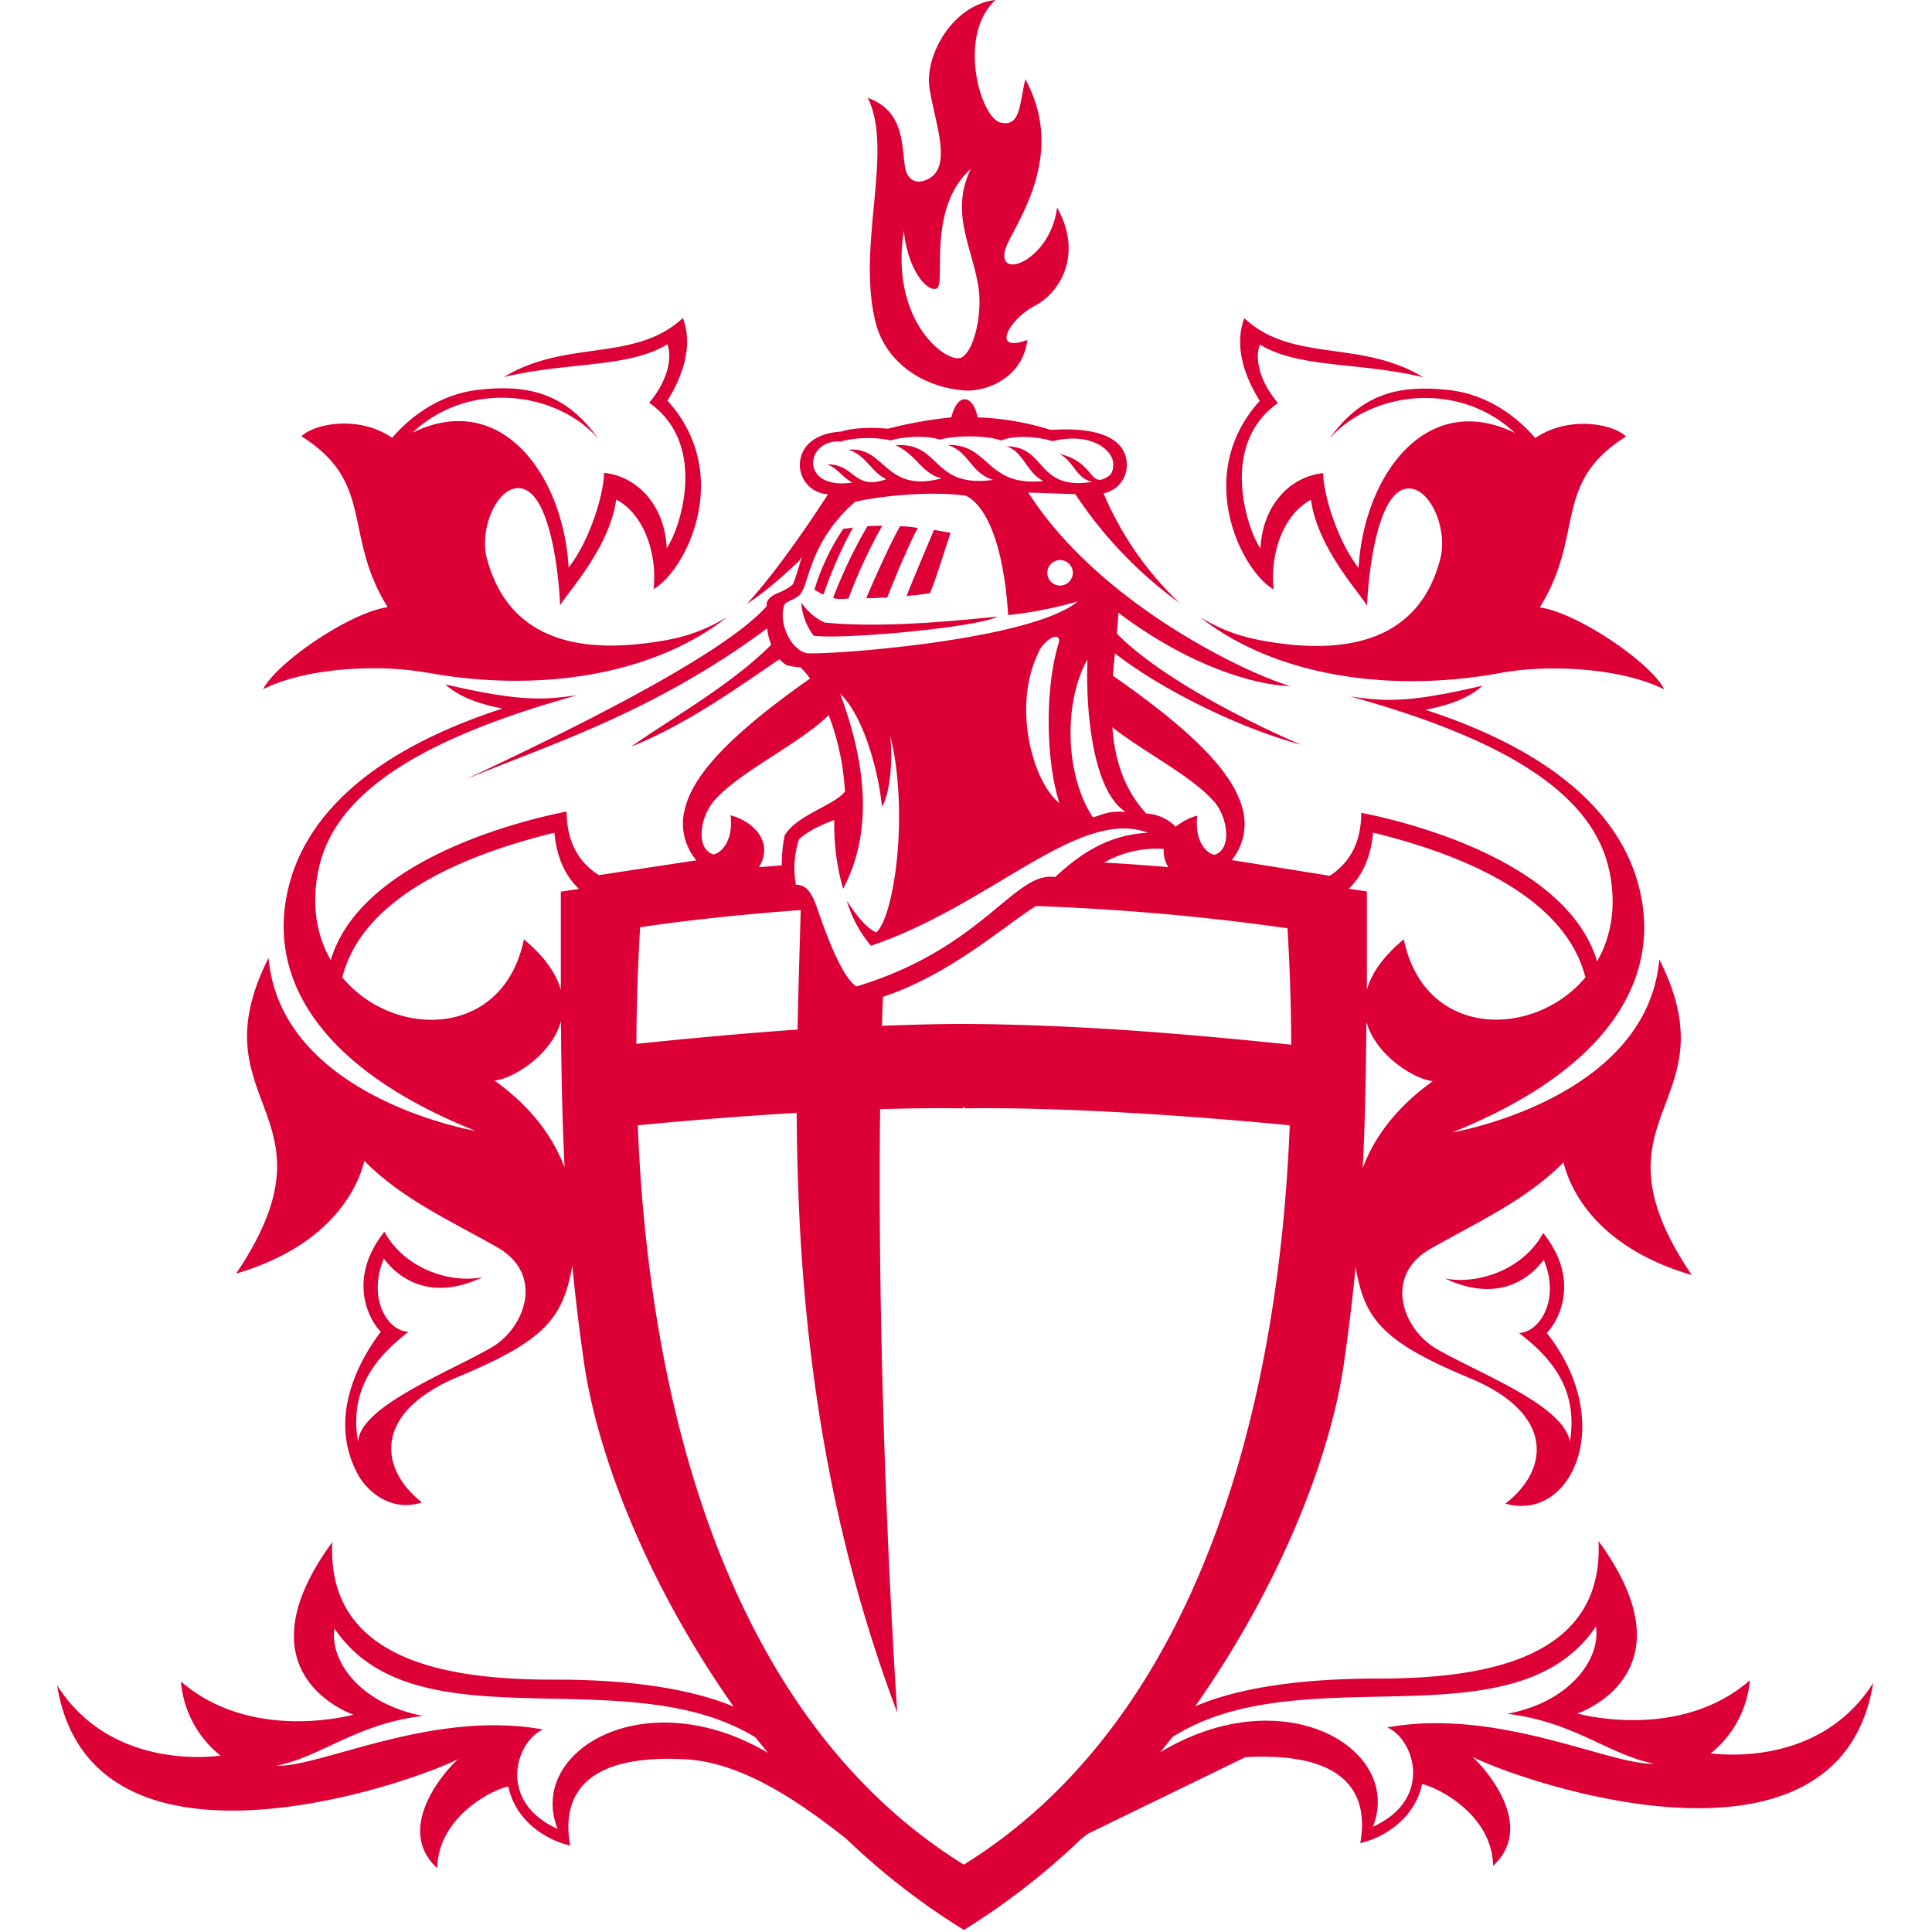 <?xml version="1.0" encoding="utf-8"?>
<svg xmlns="http://www.w3.org/2000/svg" xmlns:xlink="http://www.w3.org/1999/xlink" preserveAspectRatio="xMidYMid meet" width="200" height="200" viewbox="0 0 200 200">
	<g style="transform: translate(5.909px)">
		<path d="M175.25,116.21l-2.1.28a50.18,50.18,0,0,0-6.34,13.38,11.33,11.33,0,0,0,2,1.08,95.34,95.34,0,0,1,6.48-14.75m7.55,15.43c1.5-3.91,5.34-13,6.75-15.32a19.57,19.57,0,0,0-3.92-.39c-2.22,3.8-6.41,13.27-7.43,15.82,1.47.06,2.89-.11,4.59-.11m-8.5.17a112.15,112.15,0,0,1,7.42-16s-2.38,0-3.29.12a107.26,107.26,0,0,0-7.54,15.77s.8.43,3.38.13M293,380.48c6.07,2.72,10.1,15.88-3.18,21.86,6.77-17.13-19.53-32.86-46.85-16.39.9-1.12,1.83-2.21,2.69-3.35,28.49-18.19,75.27,2.25,93.28-24.35,1.08,6.91-5.44,16.56-19.51,19.22,14.8,1.82,22.29,9,32.33,11-9.86.34-34.37-12.42-58.76-8m-93.29,30.22c-47.88-29.64-69-92.6-71.81-162.83,6-.59,19.49-1.84,35-2.74.2,37.41,3.9,83.73,22.15,132.07-1.8-27-4.38-81.46-3.77-132.89,6.14-.18,12.25-.27,18.06-.18l.35-.26.34.26c27.14-.38,61,2.71,71.47,3.74-2.79,70.23-23.94,133.19-71.79,162.83m-89.51-7.89c-13.28-6-9.25-19.14-3.18-21.87-24.39-4.42-48.89,8.33-58.77,8,10-2,17.53-9.2,32.34-11C66.54,375.26,60,365.62,61.1,358.69c17.9,26.44,64.22,6.42,92.75,24,.88,1.15,1.83,2.25,2.73,3.39-27.14-16-53.09-.37-46.36,16.67m18.2-198.51c8.65-1.35,21.64-2.79,35.37-3.8-.21,7.87-.51,16.69-.7,26.33-13.59.94-25.86,2.16-35.5,3.14q.06-12.75.83-25.67m16.31-27.89c5.75-6.54,18.79-12.44,25.22-18.86a56.09,56.09,0,0,1,3.58,16.86c-2.38,3.06-10.55,5.11-13.28,9.64a35.23,35.23,0,0,0-.65,6.61l-5,.4c3.22-5.36-.87-9.94-6.27-11.43.68,5.44-1.93,8.27-3.74,8.62-3.92-1.08-3.09-8.16.14-11.83m20.17-32.53c-3.58-1.07-6.13-7-4.65-10.78.8-.78,2.07-.91,3.29-2,2.16-2,1.87-11.51,12.25-20.53,7.6-1.7,18.49-2.27,24.45-1.31.66.42,7.73,3.16,9.24,26.27a91.64,91.64,0,0,0,15.32-3c-10.66,8.85-57.57,12-59.9,11.34m7.94-46.65a24.5,24.5,0,0,1,10.8-.17c2-.68,7.49-1.28,10.72-.17,4.94-1.2,11.13-.72,13.59.2,3-1.37,8.77-.71,11.26.14,8.84-2.13,13.41,2.18,13.41,5,0,2-.61,2.52-1.64,3.08-3.61,2-2.59-3.54-10.27-5.3,3.34,1.68,3.6,5.42,7.34,6.18-12.5,2-10-7.83-19-7.83,3.85,1.13,4.45,5.85,8.2,7.65-12.8,1.28-11.69-8.17-21.11-7.94,4.66,1.36,5,6.1,10,7.69-13.62,1.86-11.37-8.38-21.47-7.63,4.76,2.1,5.64,6.18,10.15,7.29-12.65,3.37-12.28-7.15-20.59-6.3,3.74.94,5.36,5.22,8.42,6.46-7.14,2.64-6.89-3.32-13-3.24,2.38.94,3.29,2.84,5.5,4-11.88,1.76-10.35-9.9-2.27-9M221,123.35a2.81,2.81,0,1,1-2.9,2.81,2.85,2.85,0,0,1,2.89-2.81h0m14.35,55.47c-4.31-.23-4.82.62-7.2,1.19-6-9-6.64-25-1.2-34.77-.45,12,1.37,29.16,8.4,33.58m19.39-2.4c3.24,3.68,4.07,10.77.15,11.85-1.82-.34-4.42-3.18-3.74-8.63a12.47,12.47,0,0,0-4.75,2.46,9.75,9.75,0,0,0-6.48-2.91c-5-5.38-7-12.18-7.47-19,6.89,5.45,17.32,10.63,22.29,16.27m-11,10.52a7,7,0,0,0,1,4q-7.31-.61-14.12-1a23.26,23.26,0,0,1,13.06-3m-22.91-10.1c-5.75-4.56-10.38-20.83-4.77-32.79,1.2-3.24,5.11-5.28,4.66-2.61-3.18,10.21-2.83,26.32.11,35.39M173.16,195.7c5.28-10,6.47-23.65-.68-42.89,5.44,5.1,8.67,18.38,9.18,24.85,1.76-2.5,2.5-10.44,1.82-15.72,4.19,16.67,1,39.82-3.07,43.45-2.67-1.36-4.76-4.42-6.47-7a27.19,27.19,0,0,0,5.33,9.92c26.54-9,45.83-30.57,61-24.9-8.4.45-14.63,4.31-20.42,9.76-9-1.37-15.77,15.65-43.79,24.1-3.51-2.21-7.35-13.5-8.73-17.47s-2.71-4.89-4.59-4.94a20.15,20.15,0,0,1,.68-10s2.1-2.21,7.77-4.25a51.09,51.09,0,0,0,1.93,15.15M271,204.43q.78,12.91.83,25.67c-17.8-1.82-44.66-4.46-72.13-4.57-6.07,0-12.11.18-18,.41,0-2.14.13-4.26.2-6.38,15-5,26.6-15.59,33.71-20a524.27,524.27,0,0,1,55.42,4.9m-160.08-8.12V218c-1-3.47-3.45-7.22-8.13-11.1-4.54,21.94-28.66,22-40,8.38,4.32-17.17,25.61-26.71,46.71-31.87.54,5.7,2.56,9.67,5.42,12.38l-4,.6M96.36,238c3.85-.34,12.49-5.46,14.62-13.06.08,11.08.28,21.61.8,32.21-2.45-6.54-7.11-13.16-15.42-19.15m193.54-54.6c21.11,5.16,42.38,14.7,46.72,31.87-11.36,13.57-35.47,13.55-40-8.39-4.68,3.89-7.15,7.63-8.13,11.1V196.34l-4-.59c2.84-2.69,4.82-6.66,5.36-12.31m-2.27,73.83c.53-10.59.72-21.13.8-32.21,2.14,7.59,10.78,12.72,14.63,13.06-8.32,6-13,12.61-15.43,19.15M364,386.37a23.29,23.29,0,0,0,8.85-16.28c-15.66,13.62-38,7.32-38,7.32s26.09-8.68,4.65-38c1.36,26.89-27.11,30.31-48.67,30.3-15.57,0-30,1.74-40.16,6.12,18.11-25.74,29.61-54,32.73-75.32,1.09-7.48,1.94-14.59,2.61-21.49l.11.69c2,11.1,6.24,16,25,23.81s17.62,20.12,7.88,27.66c14.52,4.14,24.71-17.82,9.1-37.61,1.53-1.28,8.25-10.64-.77-22-4.65,8.49-15,11.41-21.67,10,13.84,6.57,20.65-2.61,21.78-4.08,3.74,8.84-1,16-5.44,16.11,7.72,5.9,13,12.86,11.21,23.94-1.39-8.08-19.77-14.9-29.36-20.43C296.4,292.8,292,281,302.59,275s21.09-10.75,29.21-19c1.36,5.68,7,18.61,28.25,24.84-24-35.5,9.18-37.1-7.15-69.54-2.72,30.85-45.61,38.12-45.61,38.12C343,235.07,354.38,214,347.8,193.2c-4.38-13.81-17.65-27.51-46.41-36.86,5.68-1.13,9.65-2.67,12.59-5.33-17,4-21.84,3.4-29.16,2.38,35.18,9.74,53.36,21.81,57,38.12,1.77,8,.45,14.88-2.63,20.23-6.36-21.37-39.74-30.34-51.94-32.71,0,6.91-2.89,11.25-6.94,13.86l-21.58-3.46a12.51,12.51,0,0,0,2.42-11.09c-1.7-7-8.77-15.73-28.61-29.51.13-1.7.3-3.35.46-4.94,8.81,7,25.83,16,41,20.14-12.07-5.17-31.13-14.87-40.58-24.47,0-.36.08-.73.1-1.08.11-1.17.18-2.35.25-3.52,17.39,13.14,32.38,16.13,37.84,16.13-8.48-2.31-41.72-17.62-57.69-42.6,3.48.1,7,.23,10.35.36a93.22,93.22,0,0,0,23,24,71.89,71.89,0,0,1-16.77-24.16h-.14a6.33,6.33,0,0,0,5.25-6.24c0-2.68-1.3-8.61-16.17-7.79h-.71a59.88,59.88,0,0,0-16-2.73c-.68-4.26-4.09-6.3-5.79,0A93.65,93.65,0,0,0,183,94.42c-3.35-.3-7.46-.28-10.26.63-6.49.41-9,3.77-9.14,7.1a6.48,6.48,0,0,0,6.2,6.71c-2.19,3.41-10.63,16.31-17.83,24.09,5-3.07,11.47-9.42,11.47-9.42l.62-1c-.75,2.5-1.38,4.73-2,6.18a11.62,11.62,0,0,1-3.55,2c-.28.14-2.09.93-2.21,2.26v.53c-10.5,11.87-50,30.44-66.27,38.15,17.89-7.51,41.11-14.51,66.35-33.24a15.14,15.14,0,0,0,.9,3.6c-9.08,9.1-22.55,16.52-30.82,22.44,12.75-5.13,24.66-13.88,32.66-19.26a6.43,6.43,0,0,0,1.6,1.34,18.62,18.62,0,0,0,3,.45,15,15,0,0,1,2.11,2.48c-19,13.35-25.91,21.86-27.57,28.77a12.47,12.47,0,0,0,2.55,11.26l-21.46,3.26c-4.16-2.6-7.1-7-7.13-14-12.19,2.38-45.58,11.35-51.94,32.71-3.08-5.36-4.4-12.2-2.63-20.23,3.59-16.31,21.77-28.36,57-38.12-7.32,1-12.14,1.58-29.16-2.38,3,2.67,6.92,4.2,12.59,5.33-28.75,9.36-42,23.06-46.4,36.87-6.59,20.83,4.77,41.87,40.5,56.16,0,0-42.88-7.26-45.6-38.12-16.34,32.45,16.79,34-7.15,69.55,21.21-6.25,26.88-19.18,28.25-24.84,8.11,8.27,18.59,13,29.2,19s6.2,17.86-1.29,22.16c-9.58,5.52-29,13-29.28,20.76-2-11.12,3.41-18.37,11.12-24.28-4.48,0-9.19-7.25-5.45-16.1,1.13,1.47,7.94,10.66,21.78,4.07-6.69,1.42-17-1.5-21.67-10-9,11.4-2.3,20.76-.77,22-2.62,3.5-12.82,17.66-4.89,31.76,1.77,3.13,6.9,8.14,13.94,5.87-9.53-7.49-10.78-19.86,8-27.68s22.91-12.71,25-23.83l.11-.65c.67,6.93,1.52,14,2.61,21.54,3.13,21.35,14.71,49.77,32.93,75.59-10.19-4.25-24.38-6-39.73-5.94-21.56,0-50-3.41-48.67-30.29-21.44,29.28,4.65,38,4.65,38s-22.35,6.29-38-7.32A23.34,23.34,0,0,0,36,386.69c-2,.23-24.17,3.11-36-15.49C7.5,417.26,77.38,393,88.27,387.48c-4.44,4.19-13.39,15.88-4.54,24,.23-11.53,12.48-17.42,15.66-18,1.47,7.21,7.83,11.69,13.61,13-1.36-7.72-.37-20.34,25.3-19,12.33.67,24.46,8.88,34.66,16.84l.87.69a155,155,0,0,0,25.9,20.07,154.67,154.67,0,0,0,25.66-19.89l1.69-1.32,34.65-16.85c25.67-1.39,26.66,11.23,25.3,18.94,5.79-1.36,12.14-5.84,13.61-13,3.18.63,15.43,6.53,15.65,18,8.85-8.16-.11-19.85-4.53-24,10.88,5.5,80.77,29.78,88.25-16.29-11.79,18.61-33.92,15.72-36,15.49M270.73,141.87c-8.56-1-13.16-2.5-18.92-5.89,16.72,13.11,42.12,16.66,66.12,12.24,10.45-1.93,26.43-1.19,36.07,3.63-3.06-6-19.17-16.9-27.43-18.07,10-16,2.65-27.42,19-37.63-2.89-2.84-12.65-4.65-20,.32-3.35-3.89-9.81-9.59-19.21-10.58-11.21-1.2-19.14,1-26.17,10.77,9.36-10.55,28.65-12.87,40.9-1.3-19.51-9.53-33.24,9.3-34.43,29.72-5.27-6.8-7.94-17.64-7.77-20.87-7,.68-13.33,6.69-13.84,16.56-2.55-3.4-9.53-22.58,3.86-32-3.86-4.54-5.22-9.53-4-12.88,8.68,5.27,21.73,3.8,36,7.2-13.84-8.39-28.79-3.12-39.42-13-2.35,6.3.17,13,3.4,18.21-14.8,16.34-3.91,37.61,3.07,41.52-.85-7.49,1.92-16.41,8.22-19.74,1.42,10.61,10.81,20.61,12.35,23.34.18-5.28,2-26.42,9.53-25.81,4.64.38,8.27,9.19,6.58,15.55-2.29,8.63-8.86,21.54-33.93,18.72m-78.46-11.25c1-2.13,2.93-8.39,4.55-13.28l-3.66-.64c-2.13,5.11-5.59,13.23-6,14.55a51,51,0,0,0,5.1-.63M81.49,148.14c24,4.42,49.39.87,66.12-12.23-5.76,3.38-10.35,4.92-18.93,5.88-25.06,2.83-31.62-10.1-34-18.72-1.7-6.34,1.93-15.16,6.58-15.54,7.56-.6,9.35,20.54,9.53,25.81,1.53-2.72,10.92-12.69,12.36-23.32,6.3,3.33,9.08,12.26,8.22,19.74,7-3.91,17.87-25.19,3.07-41.52,3.23-5.21,5.75-11.91,3.4-18.2-10.64,9.87-25.58,4.59-39.42,13,14.3-3.4,27.34-1.93,36-7.21,1.18,3.36-.18,8.34-4,12.88,13.39,9.41,6.41,28.59,3.86,32-.51-9.87-6.86-15.88-13.84-16.56.17,3.23-2.5,14.06-7.77,20.87C111.52,104.6,97.8,85.76,78.29,95.3c12.25-11.57,31.54-9.25,40.9,1.3-7-9.74-15-12-26.17-10.77-9.4,1-15.86,6.69-19.21,10.59-7.32-5-17.07-3.16-20-.32,16.33,10.21,9,21.61,19,37.63-8.27,1.16-24.37,12.11-27.44,18.07C55,147,71,146.24,81.45,148.17m125.7-12.36c-6.83.65-24.84,2.67-38.12,1.3a12.52,12.52,0,0,1-5.11-4.42,13.41,13.41,0,0,0,2.72,7.32c6.24.91,36-1.82,40.51-4.19m-20.65-85c.91,8.85,5.21,13.61,7.26,12.71s-2.27-17.7,7.5-26.32c-4.54,9.3,0,16.65,1.58,25.41,1.09,5.83-.68,14.53-3.63,16.12S183.32,71,186.5,50.83m-6.24,20.08c2,8.32,9.74,14.27,19.4,15.08,4.71.4,12.93-2.49,14.07-11.12-8.17,3-4.09-4.54,1.59-7.49S226,55.93,220.25,45.71c-1.36,11.23-12.8,16.1-11.51,9.65.9-4.54,14.29-20,4.53-37.89-1.36,5.44-1,10.55-5.45,9.53s-9.64-19.17-1.13-27C197.45,1,191,12,192.17,19.51s4.94,16.85,0,19.74c-2.76,1.62-4.72.4-5.28-1.87-1-4.3.25-12.82-8.34-15.83,5.78,11.57-2.48,32.46,1.7,49.35" fill="#dd0036" transform="scale(0.47)" />
	</g>
</svg>
